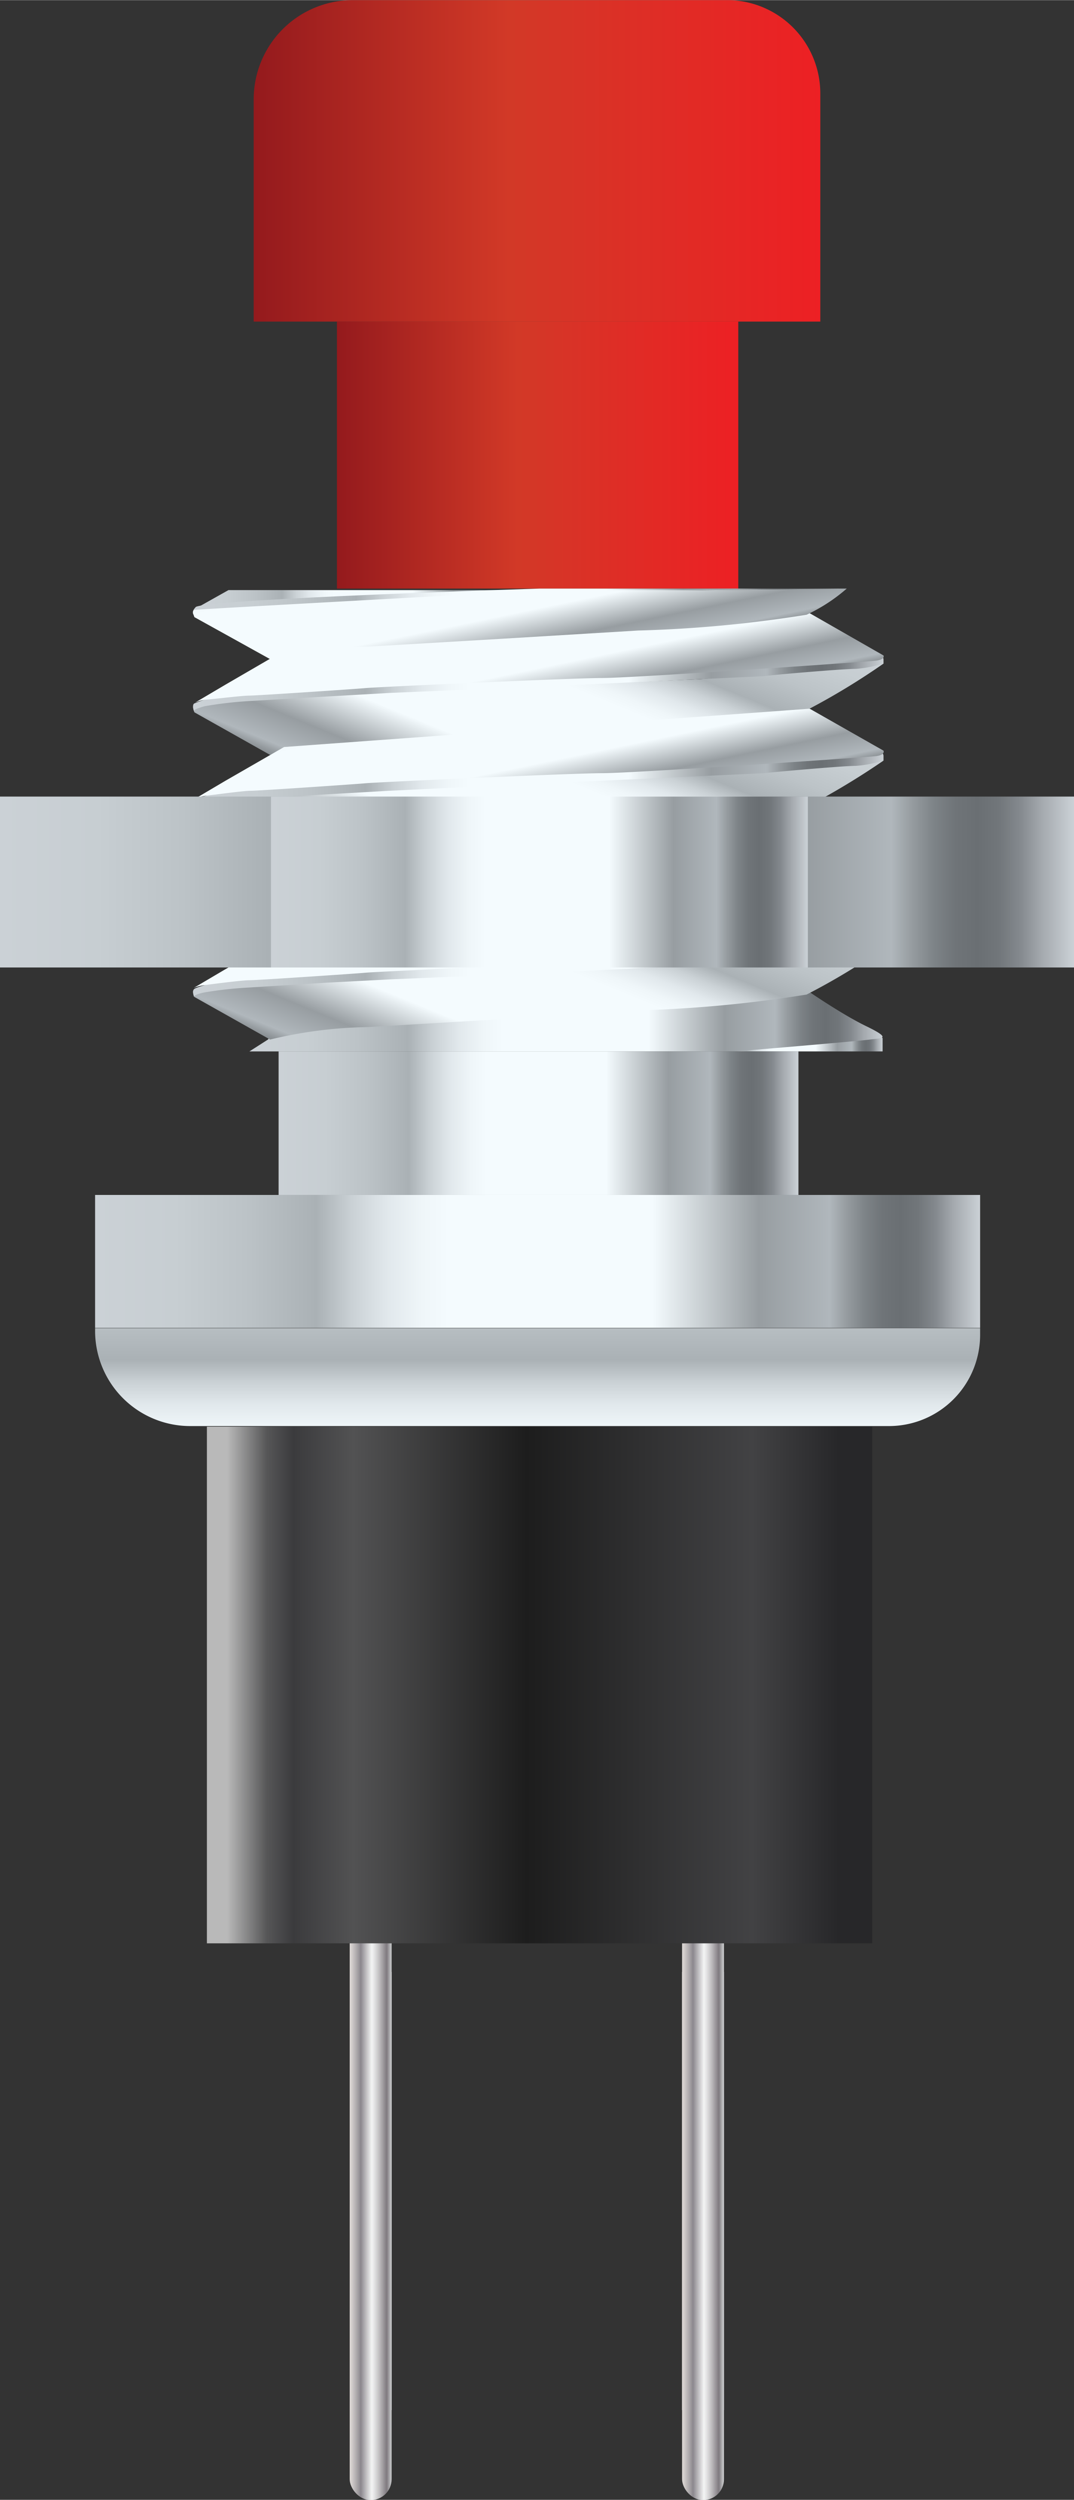<?xml version="1.0" ?><svg height="29mm" viewBox="0 0 35.35 82.2" width="12.47mm" xmlns="http://www.w3.org/2000/svg" xmlns:xlink="http://www.w3.org/1999/xlink">
  <rect x="0" y="0" width="35.35" height="82.2" fill="#333333" stroke="none"/>
  <defs>
    <linearGradient data-name="Silver 04" gradientUnits="userSpaceOnUse" id="Silver_04" x1="23.08" x2="29.05" y1="34.22" y2="34.22">
      <stop offset="0" stop-color="#cbd1d6"/>
      <stop offset="0.09" stop-color="#c7ced2"/>
      <stop offset="0.17" stop-color="#bcc3c7"/>
      <stop offset="0.25" stop-color="#aab1b5"/>
      <stop offset="0.25" stop-color="#aab1b5"/>
      <stop offset="0.29" stop-color="#cad1d5"/>
      <stop offset="0.33" stop-color="#e1e8ec"/>
      <stop offset="0.37" stop-color="#eff6f9"/>
      <stop offset="0.4" stop-color="#f4fbfe"/>
      <stop offset="0.63" stop-color="#f4fbfe"/>
      <stop offset="0.75" stop-color="#979da1"/>
      <stop offset="0.83" stop-color="#b0b7bc"/>
      <stop offset="0.85" stop-color="#959b9f"/>
      <stop offset="0.87" stop-color="#7d8387"/>
      <stop offset="0.89" stop-color="#6f7478"/>
      <stop offset="0.91" stop-color="#6a6f73"/>
      <stop offset="0.93" stop-color="#71767a"/>
      <stop offset="0.95" stop-color="#84898e"/>
      <stop offset="0.97" stop-color="#a4a9ae"/>
      <stop offset="1" stop-color="#cbd1d6"/>
    </linearGradient>
    <linearGradient id="Silver_04-2" x1="8.21" x2="29.06" xlink:href="#Silver_04" y1="33.47" y2="33.47"/>
    <linearGradient id="Silver_04-3" x1="19.74" x2="15" xlink:href="#Silver_04" y1="17.58" y2="29.18"/>
    <linearGradient id="Silver_04-4" x1="19.74" x2="15" xlink:href="#Silver_04" y1="20.72" y2="32.32"/>
    <linearGradient id="Silver_04-5" x1="6.36" x2="29.09" xlink:href="#Silver_04" y1="22.48" y2="22.48"/>
    <linearGradient data-name="Silver 03" gradientUnits="userSpaceOnUse" id="Silver_03" x1="11.51" x2="12.9" y1="72.11" y2="72.11">
      <stop offset="0" stop-color="#e5e2df"/>
      <stop offset="0" stop-color="#ded9d6"/>
      <stop offset="0.06" stop-color="#cfcac9"/>
      <stop offset="0.18" stop-color="#a8a4a7"/>
      <stop offset="0.26" stop-color="#8b878d"/>
      <stop offset="0.52" stop-color="#f3f4f4"/>
      <stop offset="0.58" stop-color="#e5e5e6"/>
      <stop offset="0.7" stop-color="#c0bec0"/>
      <stop offset="0.86" stop-color="#858085"/>
      <stop offset="0.88" stop-color="#807b80"/>
      <stop offset="1" stop-color="#d1d3d4"/>
      <stop offset="1" stop-color="#a7a9ac"/>
    </linearGradient>
    <linearGradient id="Silver_03-2" x1="11.51" x2="12.9" xlink:href="#Silver_03" y1="72.04" y2="72.04"/>
    <linearGradient id="Silver_03-3" x1="22.45" x2="23.83" xlink:href="#Silver_03" y1="72.11" y2="72.11"/>
    <linearGradient id="Silver_03-4" x1="22.45" x2="23.83" xlink:href="#Silver_03" y1="72.04" y2="72.04"/>
    <linearGradient id="Silver_04-6" x1="6.36" x2="29.09" xlink:href="#Silver_04" y1="25.65" y2="25.65"/>
    <linearGradient id="Silver_04-7" x1="16.52" x2="18.36" xlink:href="#Silver_04" y1="16.4" y2="25.25"/>
    <linearGradient gradientUnits="userSpaceOnUse" id="linear-gradient" x1="8.35" x2="27.04" y1="5.29" y2="5.29">
      <stop offset="0" stop-color="#941a1d"/>
      <stop offset="0.45" stop-color="#d23927"/>
      <stop offset="0.53" stop-color="#d63527"/>
      <stop offset="1" stop-color="#ed2024"/>
    </linearGradient>
    <linearGradient id="linear-gradient-2" x1="11.09" x2="24.3" xlink:href="#linear-gradient" y1="14.96" y2="14.96"/>
    <linearGradient id="Silver_04-8" x1="9.17" x2="26.28" xlink:href="#Silver_04" y1="36.93" y2="36.93"/>
    <linearGradient id="Silver_04-9" x1="3.13" x2="32.26" xlink:href="#Silver_04" y1="41.48" y2="41.48"/>
    <linearGradient id="Silver_04-10" x1="17.7" x2="17.7" xlink:href="#Silver_04" y1="40.11" y2="58.52"/>
    <linearGradient gradientUnits="userSpaceOnUse" id="linear-gradient-3" x1="6.81" x2="28.71" y1="55.4" y2="55.4">
      <stop offset="0.03" stop-color="#b9b9b9"/>
      <stop offset="0.09" stop-color="#565657"/>
      <stop offset="0.13" stop-color="#3b3b3d"/>
      <stop offset="0.22" stop-color="#525253"/>
      <stop offset="0.48" stop-color="#1d1d1d"/>
      <stop offset="0.82" stop-color="#424244"/>
      <stop offset="0.95" stop-color="#272729"/>
    </linearGradient>
    <linearGradient id="Silver_04-11" x1="6.45" x2="17.76" xlink:href="#Silver_04" y1="19.65" y2="19.65"/>
    <linearGradient id="Silver_04-12" x1="6.34" x2="27.87" xlink:href="#Silver_04" y1="19.78" y2="19.78"/>
    <linearGradient id="Silver_04-13" x1="16.03" x2="17.87" xlink:href="#Silver_04" y1="14.5" y2="23.4"/>
    <linearGradient id="Silver_04-14" x1="16.52" x2="18.36" xlink:href="#Silver_04" y1="19.53" y2="28.38"/>
    <linearGradient id="Silver_04-15" x1="19.74" x2="15" xlink:href="#Silver_04" y1="26.94" y2="38.54"/>
    <linearGradient id="Silver_04-16" x1="6.36" x2="29.09" xlink:href="#Silver_04" y1="31.88" y2="31.88"/>
    <linearGradient id="Silver_04-17" x1="16.52" x2="18.36" xlink:href="#Silver_04" y1="25.76" y2="34.6"/>
    <linearGradient id="Silver_04-18" x1="0" x2="35.35" xlink:href="#Silver_04" y1="29" y2="29"/>
    <linearGradient id="Silver_04-19" x1="8.92" x2="26.59" xlink:href="#Silver_04" y1="29" y2="29"/>
  </defs>
  <title>Momentary Button - Panel Mount (Red)</title>
  <g data-name="Layer 2" id="Layer_2">
    <path d="M29.05,34.13v.44h-6L24.41,34S28.08,33.58,29.05,34.13Z" style="fill: url(#Silver_04)"/>
    <path d="M8.82,34.18l-.61.39h16s4.08-.34,4.42-.39.79,0-.12-.44-2.24-1.38-2.24-1.38-16.73,1-17,1.22A7.51,7.51,0,0,0,8.82,34.18Z" style="fill: url(#Silver_04-2)"/>
    <path d="M29.09,21.81a23,23,0,0,1-2.54,1.54,42.54,42.54,0,0,1-5.55.51l-4.48.29-4.42.27a14.41,14.41,0,0,0-3.21.4L6.4,23.42s-.1-.21,0-.24c.15-.21,11.69-.79,11.65-.65l5-.2Z" style="fill: url(#Silver_04-3)"/>
    <path d="M29.09,25a24.83,24.83,0,0,1-2.54,1.53A43.69,43.69,0,0,1,21,27l-4.48.28-4.42.27A14.57,14.57,0,0,0,8.89,28L6.4,26.56s-.1-.22,0-.24c.15-.21,11.69-.8,11.65-.65l5-.21Z" style="fill: url(#Silver_04-4)"/>
    <path d="M6.39,23.38s-.08-.19,0-.25a5.44,5.44,0,0,1,.68-.23l9.82-.8,5.32-.3L29,21.58s.08,0,.08.11v.12a3.7,3.7,0,0,1-.91.18c-.46,0-3,.22-3,.24l-8,.37-4.32.18-2.1.12-2.56.15a12.9,12.9,0,0,0-1.46.17C6.49,23.29,6.38,23.33,6.39,23.38Z" style="fill: url(#Silver_04-5)"/>
    <rect height="20.2" rx="0.69" ry="0.69" style="fill: url(#Silver_03)" width="1.38" x="11.51" y="62.01"/>
    <rect height="14.41" style="fill: url(#Silver_03-2)" width="1.38" x="11.51" y="64.84"/>
    <rect height="20.2" rx="0.69" ry="0.69" style="fill: url(#Silver_03-3)" width="1.38" x="22.45" y="62.01"/>
    <rect height="14.41" style="fill: url(#Silver_03-4)" width="1.38" x="22.45" y="64.84"/>
    <path d="M6.39,26.55s-.08-.19,0-.25a5.12,5.12,0,0,1,.68-.22l9.82-.81,5.32-.3L29,24.75s.08,0,.08.11V25a3.7,3.7,0,0,1-.91.18c-.46,0-3,.23-3,.24l-8,.37L12.79,26l-2.1.12-2.56.15a12.9,12.9,0,0,0-1.46.17C6.49,26.46,6.38,26.5,6.39,26.55Z" style="fill: url(#Silver_04-6)"/>
    <path d="M26.65,20.16l2.43,1.39s.07.13-.25.17-8,.57-9,.57-7.45.3-7.77.33-3.61.25-3.86.25S6.92,23,6.78,23a1.38,1.38,0,0,0-.36.1l1-.59,1.93-1.12Z" style="fill: url(#Silver_04-7)"/>
    <path d="M11.61,0H24A3.07,3.07,0,0,1,27,3.07v7.5a0,0,0,0,1,0,0H8.35a0,0,0,0,1,0,0V3.26A3.26,3.26,0,0,1,11.61,0Z" style="fill: url(#linear-gradient)"/>
    <rect height="8.78" style="fill: url(#linear-gradient-2)" width="13.21" x="11.09" y="10.57"/>
    <rect height="4.72" style="fill: url(#Silver_04-8)" width="17.11" x="9.17" y="34.57"/>
    <rect height="4.37" style="fill: url(#Silver_04-9)" width="29.13" x="3.13" y="39.29"/>
    <path d="M3.13,43.67H32.26a0,0,0,0,1,0,0v.22a3,3,0,0,1-3,3h-23a3.13,3.13,0,0,1-3.13-3.13v-.11A0,0,0,0,1,3.13,43.67Z" style="fill: url(#Silver_04-10)"/>
    <rect height="16.99" style="fill: url(#linear-gradient-3)" width="21.9" x="6.81" y="46.91"/>
    <path d="M6.45,20l1.07-.6H17.76S7.55,19.8,6.45,20Z" style="fill: url(#Silver_04-11)"/>
    <path d="M27.87,19.35H17.76s-10.68.33-11.31.6c-.1.1-.13.19-.08.26s11-.83,12.27-.77Z" style="fill: url(#Silver_04-12)"/>
    <path d="M27.87,19.35a5.64,5.64,0,0,1-1.32.86,41.75,41.75,0,0,1-5.55.52L16.52,21l-4.42.26a14.57,14.57,0,0,0-3.21.41L6.4,20.29s-.1-.22,0-.24,11.65-.65,11.65-.65h5.07Z" style="fill: url(#Silver_04-13)"/>
    <path d="M26.65,23.3l2.43,1.38s.07.14-.25.18-8,.56-9,.56-7.45.3-7.77.33S8.49,26,8.24,26s-1.32.15-1.46.16a2,2,0,0,0-.36.1l1-.59,1.93-1.11Z" style="fill: url(#Silver_04-14)"/>
    <path d="M29.09,31.17a21.68,21.68,0,0,1-2.54,1.53,41.75,41.75,0,0,1-5.55.52l-4.48.29-4.42.26a14.57,14.57,0,0,0-3.21.41L6.4,32.78s-.1-.22,0-.24c.15-.21,11.69-.8,11.65-.65l5-.2Z" style="fill: url(#Silver_04-15)"/>
    <path d="M6.39,32.78s-.08-.19,0-.26.68-.22.68-.22l9.82-.81,5.32-.3L29,31s.08,0,.08.11v.12a4.32,4.32,0,0,1-.91.18c-.46,0-3,.22-3,.23l-8,.38-4.32.18-2.1.11-2.56.16a12.68,12.68,0,0,0-1.46.16C6.49,32.68,6.38,32.73,6.39,32.78Z" style="fill: url(#Silver_04-16)"/>
    <path d="M26.65,29.52l2.43,1.39s.07.13-.25.17-8,.57-9,.57-7.45.3-7.77.33-3.61.25-3.86.25-1.32.14-1.46.16a1.5,1.5,0,0,0-.36.09s1-.59,1-.59l1.93-1.11Z" style="fill: url(#Silver_04-17)"/>
    <rect height="5.62" style="fill: url(#Silver_04-18)" width="35.35" y="26.19"/>
    <rect height="5.62" style="fill: url(#Silver_04-19)" width="17.67" x="8.92" y="26.19"/>
  </g>
  <g id="Connectors">
    <rect data-cir-type="male" height="1.38" id="circuitoCon_2" style="fill: none" width="1.38" x="11.51" y="80.82"/>
    <rect data-cir-type="male" height="1.38" id="circuitoCon_1" style="fill: none" width="1.38" x="22.45" y="80.82"/>
  </g>
</svg>
